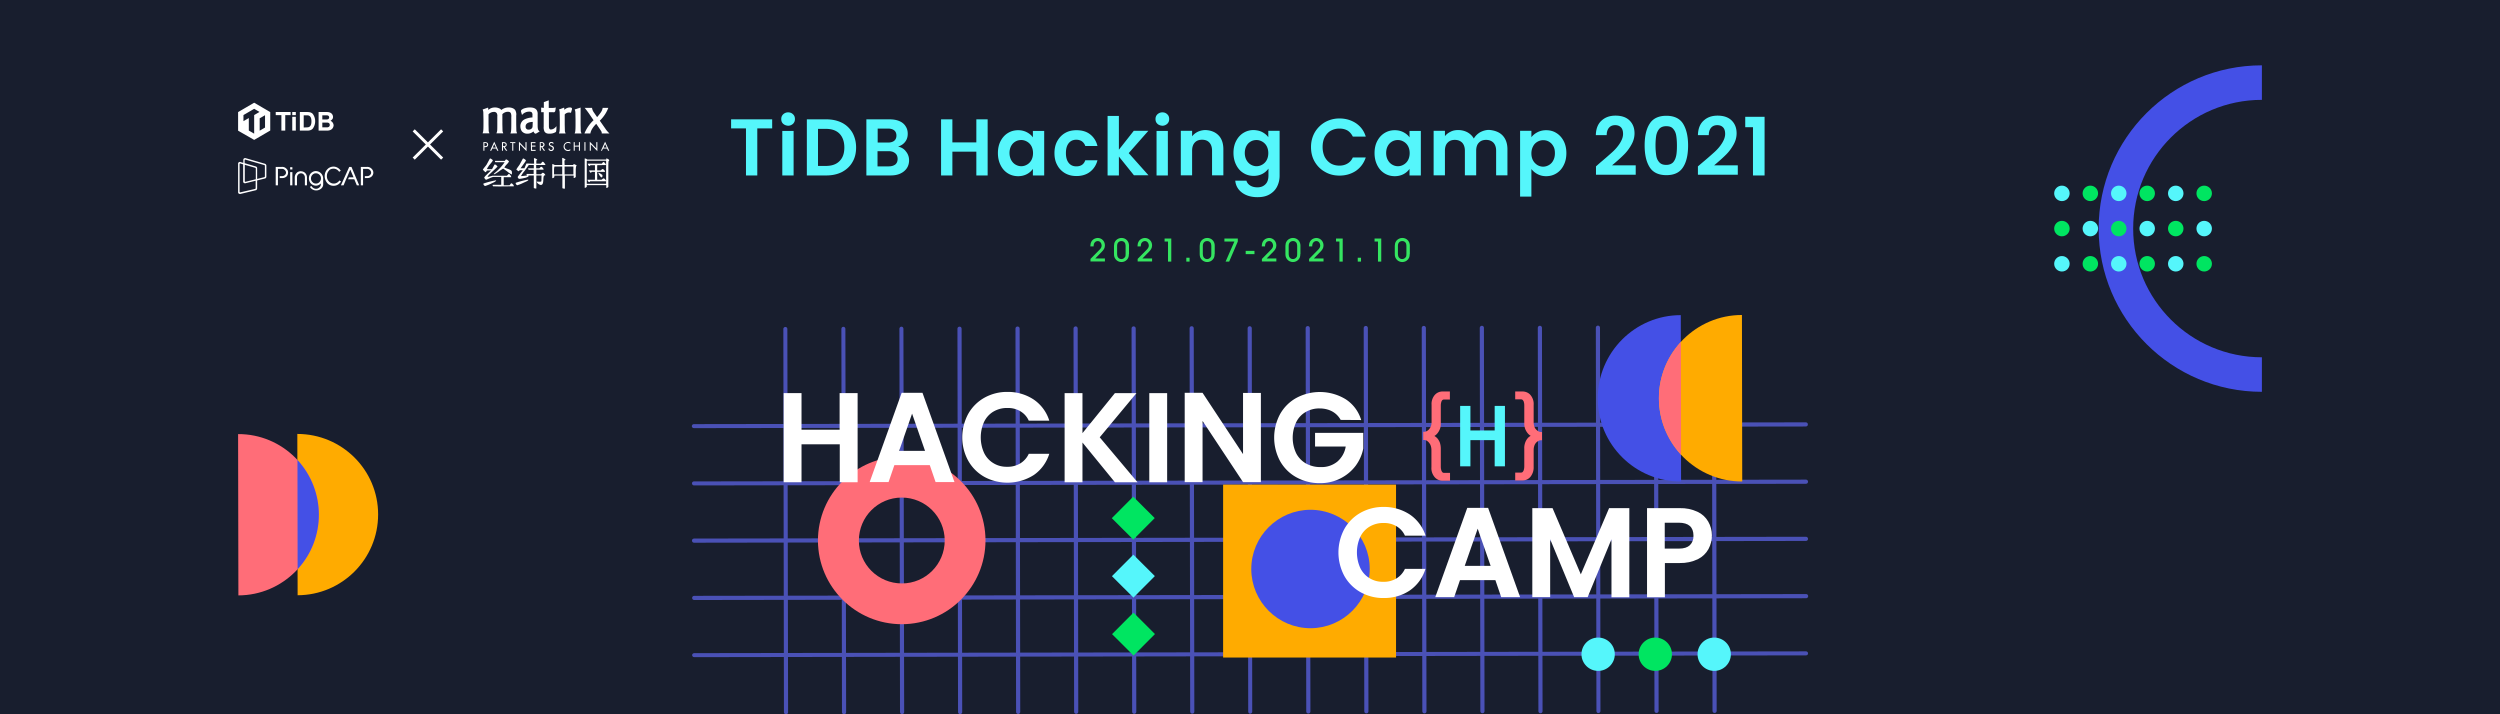 <svg xmlns="http://www.w3.org/2000/svg" xmlns:xlink="http://www.w3.org/1999/xlink" viewBox="0 0 1680 480"><style>.K{fill:#55f6fb}.L{fill:#00e561}.M{fill:#ff6d78}.N{fill:#4450e6}.O{fill:#ffab00}.P{enable-background:new}</style><g fill="#181e2f"><path d="M0 0h1680v480H0z"/><path opacity=".5" d="M0 0h1680v480H0z"/></g><path d="M254.1 345.706c0 29.9-24.2 54.2-54.1 54.3l-.2-108.4c30 0 54.3 24.2 54.3 54.1z" class="O"/><path d="M214.3 345.806c0 29.9-24.2 54.2-54.1 54.3l-.2-108.4c29.9-.1 54.2 24.1 54.3 54.1z" class="M"/><path d="M199.9 309.106l.1 73.4c19.1-20.7 19-52.7-.1-73.4z" class="N"/><g opacity=".7" fill="#6067ef"><path d="M465.099 440.21c0 .8.6 1.4 1.4 1.4l747.2-1.2c.8 0 1.4-.7 1.3-1.4 0-.7-.6-1.3-1.3-1.3l-747.2 1.2c-.7 0-1.4.6-1.4 1.3zm0-38.4c0 .8.6 1.4 1.4 1.4l747.2-1.2c.8 0 1.4-.6 1.4-1.4s-.6-1.4-1.4-1.4l-747.2 1.2c-.8 0-1.4.6-1.4 1.4zm-.1-38.5c0 .8.6 1.4 1.4 1.4l747.2-1.2c.8 0 1.4-.6 1.4-1.4s-.6-1.4-1.4-1.4l-747.2 1.2c-.8 0-1.4.6-1.4 1.4zm0-38.5c0 .8.6 1.4 1.4 1.4l747.2-1.1c.8 0 1.4-.6 1.4-1.4s-.6-1.4-1.4-1.4l-747.3 1.2c-.7 0-1.3.6-1.3 1.3zm-.1-38.4c0 .7.6 1.3 1.4 1.3l747.2-1.1c.8 0 1.4-.6 1.4-1.4s-.6-1.4-1.4-1.4l-747.2 1.2c-.8 0-1.4.6-1.4 1.4z"/><use xlink:href="#B"/><use xlink:href="#C"/><path d="M1072.402 220.21l.4 257.6c0 .8.6 1.4 1.3 1.4s1.4-.6 1.4-1.3v-.1l-.3-257.6c0-.8-.6-1.4-1.4-1.4s-1.4.6-1.4 1.4z"/><use xlink:href="#B" x="-117" y=".2"/><use xlink:href="#C" x="-117" y=".2"/><path d="M955.402 220.41l.4 257.6c0 .8.6 1.4 1.4 1.4s1.4-.6 1.4-1.4l-.4-257.6c0-.8-.6-1.4-1.3-1.4-.8-.1-1.5.5-1.5 1.4 0-.1 0-.1 0 0z"/><use xlink:href="#C" x="-195" y=".3"/><use xlink:href="#B" x="-273" y=".4"/><path d="M838.402 220.61l.4 257.6c0 .8.6 1.4 1.3 1.4s1.4-.6 1.4-1.3v-.1l-.3-257.6c0-.8-.6-1.4-1.4-1.4s-1.4.6-1.4 1.4c0-.1 0 0 0 0z"/><use xlink:href="#B" x="-351" y=".5"/><use xlink:href="#B" x="-390" y=".6"/><path d="M721.402 220.71l.4 257.6c0 .8.6 1.4 1.4 1.4s1.4-.6 1.4-1.4l-.4-257.6c0-.8-.6-1.4-1.4-1.4-.8.1-1.4.7-1.4 1.4z"/><use xlink:href="#B" x="-468" y=".7"/><path d="M643.402 220.91l.4 257.6c0 .8.6 1.4 1.4 1.4s1.4-.6 1.4-1.4l-.4-257.6c0-.8-.6-1.4-1.4-1.4s-1.4.6-1.4 1.4c0-.1 0-.1 0 0zm-39 0l.4 257.6c0 .8.6 1.4 1.4 1.4s1.4-.6 1.4-1.4l-.5-257.6c0-.8-.6-1.4-1.4-1.4-.7 0-1.3.7-1.3 1.4zm-39 .1l.4 257.6c0 .8.6 1.4 1.4 1.4s1.4-.6 1.4-1.4l-.5-257.6c0-.8-.6-1.4-1.4-1.4-.7 0-1.3.6-1.3 1.4zm-39 0l.4 257.6c0 .8.6 1.4 1.4 1.4s1.4-.6 1.4-1.4l-.5-257.6c0-.7-.6-1.3-1.3-1.3-.8 0-1.4.6-1.4 1.3z"/></g><path d="M605.855 306.867c31.1 0 56.3 25.1 56.4 56.2 0 31.1-25.1 56.3-56.2 56.4-31.1 0-56.3-25.1-56.4-56.2 0-31.1 25.2-56.3 56.2-56.4zm.1 27.5c-15.9 0-28.8 12.9-28.8 28.9 0 15.9 12.9 28.8 28.9 28.8 15.9 0 28.8-12.9 28.8-28.9-.1-16-13-28.8-28.9-28.8z" class="M"/><path d="M821.935 325.662h116.2v116.2h-116.2z" class="O"/><path d="M920.455 382.267c0 22-17.8 39.8-39.7 39.9-22 0-39.8-17.8-39.9-39.7 0-22 17.8-39.8 39.7-39.9 22 0 39.9 17.8 39.9 39.7z" class="N"/><path d="M747.125 348.206l14.404-14.446 14.446 14.404-14.404 14.446z" class="L"/><path d="M747.213 387.179l14.404-14.446 14.446 14.404-14.404 14.446z" class="K"/><path d="M747.294 426.133l14.402-14.448 14.448 14.402-14.402 14.448z" class="L"/><g fill="#fff"><path d="M576.319 264.17v59.9h-12v-25.5h-25.7v25.5h-12v-59.9h12v24.6h25.6v-24.6h12.1z"/><use xlink:href="#D"/><path d="M650.619 278.17a28.53 28.53 0 0110.9-10.9c4.7-2.6 10.1-4 15.5-3.9a31.2 31.2 0 0117.6 5.1 26.74 26.74 0 0110.5 14.2h-13.8c-1.2-2.7-3.2-4.9-5.8-6.4s-5.6-2.2-8.6-2.1c-3.3-.1-6.5.8-9.3 2.4-2.7 1.6-4.9 4-6.3 6.9-3 6.6-3 14.3 0 20.9 1.4 2.9 3.6 5.3 6.3 6.9 2.8 1.7 6 2.5 9.3 2.4 3 .1 6-.7 8.6-2.2 2.5-1.5 4.6-3.8 5.8-6.5h13.8c-1.8 5.8-5.5 10.9-10.5 14.3-10 6.3-22.7 6.8-33.1 1.2a28.53 28.53 0 01-10.9-10.9c-5.3-9.7-5.3-21.5 0-31.4zm98.6 45.9l-21.8-26.7v26.7h-12v-59.9h12v26.9l21.8-26.9h14.5l-24.7 29.7 25.4 30.2h-15.2zm35.1-59.9v59.9h-12v-59.9h12zm63 59.8h-12l-27.2-41.1v41.1h-12v-60h12l27.2 41.2v-41.1h12v59.9zm53.6-41.8c-1.3-2.4-3.3-4.4-5.7-5.7-2.6-1.4-5.5-2-8.4-2-3.3-.1-6.6.8-9.4 2.4s-5 4-6.4 6.9a24.42 24.42 0 000 20.8 16.88 16.88 0 006.6 6.9c3 1.6 6.4 2.5 9.8 2.4 4.1.2 8-1.1 11.2-3.6 3-2.6 5.1-6.2 5.7-10.2h-20.6v-9.2h32.4v10.5c-.8 4.2-2.6 8.2-5.1 11.6-2.7 3.6-6.2 6.5-10.2 8.5-4.3 2.2-9.1 3.3-13.9 3.2-5.5.1-10.9-1.3-15.7-3.9-4.6-2.5-8.4-6.3-11-10.9-5.3-9.9-5.3-21.7 0-31.6 2.6-4.6 6.4-8.4 11-10.9a33.36 33.36 0 0133.2 1c5 3.3 8.6 8.2 10.3 13.9l-13.8-.1zm2.49 73.295a28.53 28.53 0 0110.9-10.9c4.7-2.6 10.1-4 15.5-3.9 6.2-.1 12.4 1.7 17.6 5.1 5 3.4 8.7 8.4 10.6 14.2h-13.9c-1.2-2.7-3.2-4.9-5.8-6.4s-5.6-2.2-8.6-2.1c-3.3-.1-6.5.8-9.3 2.4-2.7 1.6-4.9 4-6.3 6.9-3 6.6-3 14.3 0 20.9 1.4 2.9 3.6 5.3 6.3 6.9 2.8 1.7 6 2.5 9.3 2.4 3 .1 6-.7 8.6-2.2 2.5-1.5 4.6-3.8 5.8-6.5h13.8c-1.8 6-5.5 11-10.5 14.5-5.2 3.5-11.4 5.2-17.6 5.1-5.4.1-10.8-1.3-15.5-3.9a28.53 28.53 0 01-10.9-10.9c-5.3-9.9-5.3-21.7 0-31.6z"/><use xlink:href="#D" x="380.09" y="77.295"/><path d="M1094.909 341.465v59.9h-12v-39l-16 38.9h-9.1l-16.1-38.9v38.9h-12v-59.8h13.6l19 44.5 19-44.5h13.6zm53.2 27.5c-1.6 2.9-4.1 5.3-7.1 6.8-3.8 1.8-8 2.7-12.2 2.6h-10v23h-12v-59.9h22c4.1-.1 8.1.7 11.8 2.4 3.1 1.4 5.6 3.7 7.3 6.6 3.3 5.7 3.3 12.7.2 18.5zm-12.5-2.6c1.7-1.7 2.5-4 2.4-6.4 0-5.8-3.3-8.7-9.8-8.7h-9.5v17.4h9.5c3.4 0 5.8-.8 7.4-2.3z"/></g><path d="M1073.682 267.769c0-30.9 25-56 55.8-56l.2 111.8c-30.9.1-56-24.9-56-55.8z" class="N"/><path d="M1114.782 267.669c0-30.9 25-56 55.8-56l.2 111.9c-30.9 0-55.9-25-56-55.9z" class="O"/><path d="M1129.682 305.569l-.1-75.8c-19.8 21.4-19.7 54.4.1 75.8z" class="M"/><path d="M1004.419 272.769v16.5h-16.3v-16.5h-6.9v40.6h6.9v-17.6h16.3v17.6h6.9v-40.6h-6.9z" class="K"/><path d="M964.119 265.469c-1.5 1.8-2.3 4.2-2.1 6.6v11.4c0 .9-.1 1.9-.4 2.8-.3.8-.7 1.5-1.2 2.1a5.09 5.09 0 01-1.6 1.3c-.5.3-1.1.5-1.7.5h-.7v5.5h.7c.6 0 1.2.2 1.7.5.7.5 1.2.9 1.6 1.5.5.6.9 1.3 1.1 2.1.3.9.4 1.9.4 2.8v11.4c-.2 2.4.6 4.8 2.2 6.7a7.13 7.13 0 005.3 2.4h5v-5.3h-4a1.69 1.69 0 01-1-.3c-.3-.3-.5-.6-.7-1-.2-.5-.3-1-.4-1.5-.1-.6-.1-1.2-.1-1.8v-11.6c0-1.5-.2-2.9-.7-4.3-.4-1-1-2-1.7-2.8-.6-.6-1.2-1.1-1.9-1.5a7.35 7.35 0 001.9-1.6c1.6-1.9 2.5-4.3 2.4-6.8v-11.5c0-.6 0-1.3.1-1.9.1-.5.2-1 .4-1.5.2-.4.4-.7.7-.9a1.69 1.69 0 011-.3h3.9v-5.4h-4.9c-2 0-3.9.8-5.3 2.4zm71.3 24.8c-.6 0-1.2-.2-1.7-.5-.6-.3-1.1-.8-1.6-1.3-.5-.6-.9-1.3-1.1-2.1-.3-.9-.4-1.8-.4-2.8v-11.5c.2-2.4-.6-4.8-2.2-6.7-1.3-1.5-3.3-2.3-5.3-2.3h-4.9v5.3h3.9a1.69 1.69 0 011 .3c.3.3.5.6.7.9.2.5.3 1 .4 1.5.1.6.1 1.2.1 1.9v11.5c-.1 2.5.8 4.9 2.4 6.8.6.7 1.2 1.2 1.9 1.6-.7.4-1.4.9-1.9 1.5-.7.8-1.3 1.8-1.7 2.8-.5 1.4-.8 2.8-.7 4.3v11.5c0 .6 0 1.2-.1 1.8-.1.5-.2 1.1-.4 1.5s-.4.7-.7 1a1.69 1.69 0 01-1 .3h-3.9v5.3h4.9c2 0 3.9-.8 5.3-2.4 1.5-1.9 2.3-4.2 2.2-6.7v-11.2c0-1 .1-1.9.4-2.8.2-.8.6-1.5 1.1-2.1a5.09 5.09 0 011.6-1.3c.5-.3 1.1-.5 1.8-.5h.7v-5.5l-.8-.1z" class="M"/><g class="K"><circle cx="1073.951" cy="439.645" r="11.2"/><circle cx="1151.951" cy="439.645" r="11.2"/></g><circle cx="1112.351" cy="439.645" r="11.2" class="L"/><path d="M1519.991 67.1c-47.8 0-86.5 38.7-86.5 86.5s38.7 86.5 86.5 86.5v23.2c-60.6 0-109.7-49.1-109.7-109.7s49.1-109.7 109.7-109.7v23.2z" class="N"/><g class="K"><circle cx="1462.105" cy="129.949" r="5.2"/><circle cx="1385.605" cy="129.949" r="5.2"/><circle cx="1423.805" cy="129.949" r="5.2"/></g><g class="L"><circle cx="1442.914" cy="129.949" r="5.2"/><circle cx="1481.214" cy="129.949" r="5.2"/><circle cx="1404.714" cy="129.949" r="5.2"/></g><g class="K"><circle cx="1404.714" cy="153.605" r="5.2"/><circle cx="1481.214" cy="153.605" r="5.2"/><circle cx="1442.914" cy="153.605" r="5.2"/></g><g class="L"><circle cx="1423.805" cy="153.605" r="5.2"/><circle cx="1385.605" cy="153.605" r="5.2"/><circle cx="1462.105" cy="153.605" r="5.2"/></g><g class="K"><circle cx="1462.105" cy="177.261" r="5.2"/><circle cx="1385.605" cy="177.261" r="5.2"/><circle cx="1423.805" cy="177.261" r="5.2"/></g><g class="L"><circle cx="1442.914" cy="177.261" r="5.2"/><circle cx="1481.214" cy="177.261" r="5.2"/><circle cx="1404.714" cy="177.261" r="5.2"/></g><path d="M732.8 175.8V174l6.1-6.2c.8-.8 1.4-1.7 1.4-2.8 0-1.5-1-3-2.6-3-1.8 0-2.8 1.6-2.8 3.2v.4h-2.2v-.1c0-2.3.9-4.3 3.1-5.2.6-.2 1.2-.4 1.8-.4 2.8 0 4.9 2.2 4.9 5 0 1.9-.9 3.1-2.2 4.4l-4.3 4.4h6.5v2h-9.7zm25.8-5c0 1.4-.2 2.4-1.1 3.5-1 1.2-2.4 1.8-3.9 1.8s-3-.7-3.9-1.9c-.9-1.1-1.1-2.2-1.1-3.6v-5.4c0-2.2 1-4 3.1-4.9.6-.3 1.3-.4 2-.4 2.9 0 5 2.3 5 5.1v5.8zm-2.2-5.7c0-1.8-1-3.1-2.8-3.1s-2.9 1.3-2.9 3.1v5.7c0 1.8 1 3.3 2.9 3.3.8 0 1.6-.4 2.1-1 .7-.7.7-1.3.7-2.3v-5.7zm8.1 10.7V174l6.1-6.2c.8-.8 1.4-1.7 1.4-2.8 0-1.5-1-3-2.6-3-1.8 0-2.8 1.6-2.8 3.2v.4h-2.2v-.1c0-2.3.9-4.3 3.1-5.2.6-.2 1.2-.4 1.8-.4 2.8 0 4.9 2.2 4.9 5 0 1.9-.9 3.1-2.2 4.4l-4.3 4.4h6.5v2h-9.7zm20.4 0v-13.5h-2.3v-2h4.5v15.5h-2.2zm12.3 0v-2.6h2.2v2.6h-2.2zm19-5c0 1.4-.2 2.4-1.1 3.5-1 1.2-2.4 1.8-3.9 1.8s-3-.7-3.9-1.9c-.9-1.1-1.1-2.2-1.1-3.6v-5.4c0-2.2 1-4 3.1-4.9.6-.3 1.3-.4 2-.4 2.9 0 5 2.3 5 5.1v5.8zm-2.2-5.7c0-1.8-1-3.1-2.8-3.1s-2.9 1.3-2.9 3.1v5.7c0 1.8 1 3.3 2.9 3.3.8 0 1.6-.4 2.1-1 .7-.7.7-1.3.7-2.3v-5.7zm12 10.7h-2.4l5.9-13.5h-6.7v-2h9v2l-5.8 13.5zm11.1-5v-2.2h5.9v2.2h-5.9zm10.9 5V174l6.1-6.2c.8-.8 1.4-1.7 1.4-2.8 0-1.5-1-3-2.6-3-1.8 0-2.8 1.6-2.8 3.2v.4h-2.2v-.1c0-2.3.9-4.3 3.1-5.2.6-.2 1.2-.4 1.8-.4 2.8 0 4.9 2.2 4.9 5 0 1.9-.9 3.1-2.2 4.4l-4.3 4.4h6.5v2H848zm25.8-5c0 1.4-.2 2.4-1.1 3.5-1 1.2-2.4 1.8-3.9 1.8s-3-.7-3.9-1.9c-.9-1.1-1.1-2.2-1.1-3.6v-5.4c0-2.2 1-4 3.1-4.9.6-.3 1.3-.4 2-.4 2.9 0 5 2.3 5 5.1v5.8zm-2.1-5.7c0-1.8-1-3.1-2.8-3.1s-2.9 1.3-2.9 3.1v5.7c0 1.8 1 3.3 2.9 3.3.8 0 1.6-.4 2.1-1 .7-.7.7-1.3.7-2.3v-5.7zm8 10.7V174l6.1-6.2c.8-.8 1.4-1.7 1.4-2.8 0-1.5-1-3-2.6-3-1.8 0-2.8 1.6-2.8 3.2v.4h-2.2v-.1c0-2.3.9-4.3 3.1-5.2.6-.2 1.2-.4 1.8-.4 2.8 0 4.9 2.2 4.9 5 0 1.9-.9 3.1-2.2 4.4l-4.3 4.4h6.5v2h-9.7zm20.4 0v-13.5h-2.3v-2h4.5v15.5h-2.2zm12.3 0v-2.6h2.2v2.6h-2.2zm13.6 0v-13.5h-2.3v-2h4.5v15.5H926zm21.3-5c0 1.4-.2 2.4-1.1 3.5-1 1.2-2.4 1.8-3.9 1.8s-3-.7-3.9-1.9c-.9-1.1-1.1-2.2-1.1-3.6v-5.4c0-2.2 1-4 3.1-4.9.6-.3 1.3-.4 2-.4 2.9 0 5 2.3 5 5.1v5.8zm-2.2-5.7c0-1.8-1-3.1-2.8-3.1s-2.9 1.3-2.9 3.1v5.7c0 1.8 1 3.3 2.9 3.3.8 0 1.6-.4 2.1-1 .7-.7.7-1.3.7-2.3v-5.7z" fill="#35e561" class="P"/><g fill="none" stroke="#fff" stroke-width="2"><path d="M278.013 106.6l19.1-19M278.013 87.6l19.1 19"/></g><g fill="#fff"><path d="M342.992 89.711l.1-.3c.3-.8.5-1.2.5-5.9v-4.8c.1-.9 0-1.7-.3-2.6-.3-.6-.8-1-2-1-1.4 0-2.7.6-3.7 1.6v6.8l.1 4.3c0 .5.2 1 .4 1.5l.1.3h-4.6l.1-.3c.2-.4.3-.9.4-1.4.1-.8.1-2.1.1-4.5v-5.1a3.86 3.86 0 00-.3-2.1 2.03 2.03 0 00-2-1 4.84 4.84 0 00-3.6 1.6v6.7l.1 4.3c0 .5.2 1 .4 1.5l.1.3h-4.6l.1-.3c.3-.8.5-1.2.5-5.9v-3l-.1-4.8c0-.6-.2-1.3-.4-1.9l-.1-.1 3.7-1.3.2 1.6c1.2-1.2 2.8-1.7 4.5-1.7 1.1 0 2.2.3 3.2.8.4.2.7.6 1 .9 1.4-1.1 3.1-1.7 5-1.7 1.5 0 3.7.5 4.5 2.1.5 1.1.7 2.3.5 3.4v5.8l.1 4.3c0 .5.2 1 .4 1.5l.1.3-4.5.1zm22.867-1.402c-.4-1-.6-2-.5-3.1v-9.8h-1.7v-3.1h.2l1.6.2v-3.9l3.3-1.2v5.1h2.9c.5 0 1-.1 1.5-.2l.3-.1v.3l-.3 2c-.1.4-.4.8-.7.9-.3 0-.6.1-.9 0h-2.7v9.1c0 .6 0 1.3.3 1.9.2.4.7.7 1.2.6 1.3-.1 2.4-.8 3.2-1.8l.4-.4v.5c0 .9-.1 1.9-.2 2.8-.1.4-.3.7-.6.8-1.1.6-2.3.9-3.5.9-2.2.2-3.3-.6-3.8-1.5zm9.733 1.402l.1-.3c.3-.8.5-1.2.5-5.9v-3l-.1-4.9c0-.6-.1-1.3-.4-1.9l-.1-.1 3.5-1.3.2 1.5c1-1 2.3-1.6 3.7-1.6.2 0 .5 0 .7.1.4.1.7.4.7.8 0 .3-.1.6-.2.9l-.5 1.8h-.2c-.3-.2-.7-.2-1.1-.2-1.1 0-2.2.5-2.9 1.3v6.7l.1 4.3c0 .5.2 1 .4 1.5l.1.3h-4.5zm10.571-.033l.1-.3c.3-.7.5-1.2.5-5.9v-3.1l-.1-4.8c0-.6-.2-1.3-.4-1.9l-.1-.1 4-1.3v11.3l.1 4.3c0 .5.2 1 .4 1.5l.1.3h-4.6zM397.66 72.499h.2v.2a7.27 7.27 0 001.4 3.1l2 2.9c3.1-3.6 3.4-4.6 3.7-6v-.2h3.8l-.1.3c-1.2 3.1-3.2 6-5.6 8.3l3.7 5.3c.7 1.1 1.6 2.1 2.5 3l.3.3h-5.2v-.2c0-.8 0-.9-1.3-2.8l-2.4-3.5c-1.1 1.1-3.4 3.6-3.9 6.3v.2h-4l.1-.3c1.4-3.3 3.4-6.2 6-8.6l-3.2-4.7c-.8-1.1-1.6-2.2-2.5-3.3l-.3-.3h4.8m-35.068 15.81c-.9-.8-1.2-1.2-1.3-3.4v-8c.1-1-.1-2.1-.7-3-.7-1-2-1.7-4.6-1.7-1.4 0-2.7.3-4 .7-1.1.5-1.9 1-1.9 1.7 0 .3.1.5.1.6l.6 2.1.2-.3c1.2-1.3 2.9-2 4.6-2 1.1 0 1.6.3 1.9.7.3.6.4 1.2.3 1.8v1.4c-1.8.1-3.6.5-5.3 1.3-1.8.9-2.9 2.8-2.8 4.7 0 1.1.3 2.2.9 3.2.9 1.1 2.3 1.8 3.7 1.7 1.5.1 3-.5 4.2-1.5.4 1.1 1 1.5 1.3 1.5.2 0 .5-.1.7-.2l2.2-1.3h-.1zm-4.7-3.5c0 .8-.4 1.5-1.1 1.9-.5.3-1 .4-1.6.4-1 .1-1.9-.7-2-1.7v-.4c0-2.4 2.5-3 4.8-3.1l-.1 2.9zM325.53 101.3h-.7v-5.8h.8c1.8 0 2.4.6 2.4 1.7 0 1.2-.9 1.7-2 1.7h-.5v2.4zm0-3.1h.3c.7 0 1.5-.1 1.5-1.1 0-.9-.9-1-1.6-1h-.2v2.1zm5.3 1.6l-.7 1.5h-.8l2.8-6.1 2.8 6.1h-.8l-.7-1.5h-2.6zm1.3-3l-1 2.4h2.1l-1.1-2.4zm8.8 4.5h-.9l-1.7-2.5h-.3v2.5h-.7v-5.8h.9c.5 0 1.1 0 1.5.3.5.3.8.8.8 1.4 0 .8-.6 1.5-1.4 1.6l1.8 2.5zm-2.9-3.1h.2c.8 0 1.6-.1 1.6-1s-.9-1-1.6-1h-.2v2zm6.9 3.1h-.7v-5.2h-1.4v-.6h3.5v.7h-1.4v5.1zm3.8-6.1l4.4 4.6v-4.3h.7v6.1l-4.4-4.6v4.3h-.7v-6.1zm8 .3h3.1v.7h-2.4v1.6h2.4v.7h-2.3v2.2h2.4v.7h-3.1l-.1-5.9zm9.6 5.8h-.9l-1.7-2.5h-.3v2.5h-.7v-5.8h.9c.5 0 1.1 0 1.5.3.5.3.8.8.8 1.4 0 .8-.6 1.5-1.4 1.6l1.8 2.5zm-2.9-3.1h.2c.7 0 1.5-.1 1.5-1.1 0-.9-.9-1-1.6-1h-.2l.1 2.1zm8-1.6c-.2-.4-.5-.6-.9-.5-.5 0-.9.3-1 .8 0 .5.4.7.8.8l.5.2c.8.3 1.4.8 1.4 1.8a1.79 1.79 0 01-1.8 1.8h-.1c-.9 0-1.7-.7-1.8-1.6l.7-.2a1.11 1.11 0 001.1 1.1 1.11 1.11 0 001.1-1.1c0-.6-.5-.9-1-1.1l-.4-.2c-.6-.3-1.2-.7-1.2-1.5 0-.9.8-1.6 1.7-1.5h.1c.6 0 1.2.3 1.5.9l-.7.3zm11.9 0c-1-.8-2.4-.7-3.3.2-.4.4-.6 1-.6 1.6a2.4 2.4 0 002.2 2.4c.6 0 1.2-.2 1.6-.6v.9c-.5.3-1 .4-1.5.4-1.7 0-3-1.3-3-3a3.12 3.12 0 013.1-3.1c.5 0 1 .1 1.5.4v.8zm5.7 1.2v-2.3h.7v5.8h-.7v-2.8h-2.8v2.8h-.7v-5.8h.7v2.4l2.8-.1zm4.4 3.5h-.7v-5.8h.7v5.8zm2.9-6.1l4.4 4.6v-4.3h.7v6.1l-4.4-4.6v4.3h-.7v-6.1zm8.9 4.6l-.7 1.5h-.7l2.8-6.1 2.8 6.1h-.8l-.7-1.5h-2.7zm1.4-3l-1 2.4h2.1l-1.1-2.4zm-62.917 26.4c-.4 0-.6.4-.8.7s-.5.6-.5.6h-3.9v-5.4h5V118.8c-.1-.4-.3-.8-.6-1.1-.3-.4-.6-.8-.9-.8s-.6.4-.9.7c-.1.2-.3.3-.4.4s-.1.1-.2.1h-9.6c-.6.1-2.4.8-3.1.7h-.2a7.35 7.35 0 011.6-1.9l2-1.9 1.7-1.6.9-.9.4-.4h.1v-.2a4.28 4.28 0 00-1.6-1.4h-.1c-.3 0-.4.3-.6.6-.3.5-.6 1.2-.9 1.7-.1.3-.3.5-.4.7-.1.1-.1.2-.1.2h-1.6c-.6 0-1.2 0-1.8-.1.2-.4.4-.9.7-1.3l.7-1.1c.3-.3.9-1.1 1.5-1.8.4-.5.8-1 1.1-1.6-.1-.3-.4-.5-.8-.8-.3-.2-.6-.4-1-.5h-.1l-.2.2-2.1 3.9c-.2.3-.8 1.1-1.4 1.8-.4.5-.8 1-1.1 1.6v.1l.8.8c.4.4.8.8 1 .8.3-.1.4-.3.6-.6.1-.2.2-.4.3-.5l2.7-.1h.1l-2.2 2.1-1.6 1.6-.8 1c.1.4.2.7.5 1s.5.6.8.6c.4-.1 3.7-1.8 4.8-1.9h5.3v5.3h-5.7l-.1.1v.1a1.08 1.08 0 00.3.7l.1.1h.1l3.9.1 9.7-.1h.1s.1-.1.1-.2c-.1-.4-.3-.8-.6-1.1-.4-.3-.6-.7-1-.7zm-9.4-11.3zm-.9 9.6v-.1c-.1-.2-.2-.2-.3-.2-2.7.5-5.4 1.2-8.1 2.1-.1.1-.2.2-.2.3.1.6.5 1.1 1.1 1.4h.1c1.3-.4 2.6-.9 3.8-1.5l2.4-1.1c.5-.3.9-.6 1.2-.9zm21.4-.8c-2.7.5-5.4 1.2-8.1 2.1-.1.1-.2.2-.2.3.1.6.5 1.1 1 1.4h.1c1.3-.4 2.6-.9 3.8-1.5l2.4-1.1c.5-.2.9-.5 1.2-.8v-.1c.1-.3 0-.2-.2-.3zm52.3-9.8c.1-.1.1-.1.1-.2-.1-.4-.3-.7-.6-1-.3-.4-.6-.7-1-.8-.3 0-.6.3-.8.6s-.5.5-.5.5h-9.3v.2c.1.3.2.6.4.8.2.3.4.5.7.6.3-.1.6-.5.7-.6h3v3.5h-4l.1.2c.1.3.2.5.4.8s.4.5.7.6c.3-.1.6-.5.7-.6h2.1v5.3h-5.1l.1.2c.1.3.2.5.4.8s.4.5.7.6c.3-.1.6-.5.7-.6h10.6s.1-.1.1-.2c-.1-.4-.3-.7-.6-1s-.6-.7-1-.7c-.6 0-1.3.9-1.6.9h-2.8v-5.3h5.2s.1-.1.1-.2c-.1-.4-.3-.7-.6-1s-.6-.7-1-.7c-.6 0-1.1 1-1.3.9h-2.4V111l5.8-.1zm1.5-4c-.3-.2-.6-.3-1-.4-.1 0-.2 0-.2.1v.6h-12.8c-.4-.4-.9-.6-1.5-.7-.1 0-.1 0-.2.1v19.6h.2c.5 0 .9-.3 1.2-.7v-1.1h13.1v1.9h.2c.5 0 .9-.3 1.2-.7v-14.8l.1-2.3c.1-.2.3-.3.4-.5.1 0 .1-.1.1-.2-.1-.5-.4-.7-.8-.9zm-14.3 16.6v-15.3c.1-.1.1-.2.2-.2h12.8v15.5h-13zm10.2-6.1a7.68 7.68 0 00-2.5-1.4c.2.7.5 1.3.9 1.9.5.7 1 1.3 1.3 1.3.6 0 .7-.8.6-1.4.1-.2 0-.3-.3-.4zm-71.1-8.4h5.7c-1.3 2-2.8 3.7-4.5 5.3a23.78 23.78 0 01-1.9 1.7c-.2.2-.4.4-.6.5-.1.2-.2.2-.3.4 0 .1 0 .1.1.2h.1c.6 0 1.9-1 3.3-1.9.9-.7 1.8-1.3 2.8-1.9l2.7 1.9c.9.8 1.9 1.4 2.9 2h.1c.2-.1.2-.2.2-.4v-.5c0-.5 0-.9-.2-1.4l-.1.1.1-.1c-.4-.6-1.6-1.1-2.8-1.5a11.64 11.64 0 01-1.5-.6c-.2-.1-.3-.1-.5-.2 0 0-.1 0-.1-.1.5-.7 1-1.4 1.6-2s1.1-1.2 1.5-1.9c0-.3-.4-.6-.8-.9-.3-.3-.7-.5-1.1-.6h-.1c-.2.2-.3.4-.5.6-.1.2-.2.4-.3.4h-6.5l-.1.1v.1a1.08 1.08 0 00.3.7h.5zm31.3-.3c-.4 0-.6.4-.8.7s-.5.6-.5.6h-3v-1.8s0-.6.5-.6h.1v-.2c-.1-.3-.4-.4-.8-.7-.4-.2-.8-.4-1.2-.4-.1 0-.2 0-.2.1v.1l.1 2.6v.9h-.7c-1.1 0-2.9-.1-3.9-.1h-.5s-.1 0-.1.1l-1.3 3.1h-2.6l1.9-2.6 1.2-1.7c.2-.3.4-.6.5-.9v-.1c-.1-.3-.4-.5-.8-.8-.3-.2-.6-.4-1-.5h-.1l-.2.2-2.1 3.9-1.2 1.7c-.4.5-.7 1-1 1.6v.1s.3.3.6.5l.9.6c.3-.1.6-.5.7-.7h2.1l-1.6 2c-.4.6-.9 1.1-1.2 1.6-.3.3-.5.6-.6 1 .1.6.5 1.1 1.1 1.2a20.21 20.21 0 003.4-.6c.7-.1 1.3-.3 1.9-.6.5-.2.9-.4.9-.8 0-.1 0-.1-.1-.2-.1-.2-.3-.1-.5-.1-.8 0-3 .4-4 .4h-.5c.7-1.2 1.4-2.3 2.3-3.3l2.9-4.1h3.4v2.2h-3.6s-.1 0-.2.1v.1a1.08 1.08 0 00.3.7c.1.1.1.1.2.1h3.2v2.8H353.913l-.1.1v.1a1.08 1.08 0 00.3.7c.1.1.1.1.2.1h4.4v8.4l.1.1a3.08 3.08 0 001.3.3h.2l.1-.1v-8.7h3.5l-.1 3.9c-.4.3-.9.4-1.4.3-.5 0-1 0-1.5-.1h-.2v.2c.1.8 1.7 2 2.7 2.1 1.5 0 1.6-1.8 1.7-3.4.1-1.7.1-3.1 1.1-3.1h.1c.1 0 .1-.1.1-.2-.1-.3-.3-.7-.6-.9-.2-.3-.6-.5-1-.6-.6 0-1.1 1-1.3 1h-3.1V114h4.8s.1-.1.1-.2c-.1-.4-.3-.7-.6-1-.3-.4-.6-.7-1-.7-.6.1-1.1 1-1.3 1h-2.1v-2.2h6.1v-.1l.1-.1c-.1-.4-.4-.8-.7-1.1-.3-.5-.7-.9-1.1-.9zm21.8 1.9a1.69 1.69 0 00-1-.3c-.1 0-.2 0-.2.1v.5h-5.9v-.3l-.1-2.4c0-.1 0-.2.1-.3.1-.2.2-.3.4-.3 0 0 .2 0 .2-.2s-.1-.2-.3-.4c-.5-.4-1.1-.7-1.7-.9-.1 0-.2 0-.2.1v4.7h-5c-.5-.3-1-.6-1.5-.6-.1 0-.2 0-.2.1v9.3h.2c.5 0 .9-.3 1.2-.7v-1h5.4v8.4l.1.1a3.08 3.08 0 001.3.3h.2l.1-.1V118h5.9v1.6h.2c.5 0 .9-.3 1.2-.7v-4.8s0-.6.1-1.3c0-.5.1-1 .4-1.5.1 0 .1-.1.1-.2-.3-.2-.6-.3-1-.5zm-14.2 6.6v-3c0-.8.1-1.6.3-2.3h5.2v5.3h-5.5zm7.1 0v-5.3h5.9v5.3h-5.9zM194.983 112.36h1.5v1.5h-1.5zm0 3.3h1.5v8.9h-1.5zm17.2-.7c-1.2 0-2.4.6-3.3 1.5s-1.3 2.1-1.3 3.4.5 2.6 1.4 3.5a4.76 4.76 0 003.4 1.4c1.2 0 2.4-.6 3.2-1.5v.6c0 .8-.3 1.6-1 2.1-.6.6-1.4.9-2.2.9-.7 0-1.4-.2-2-.7-.5-.3-.8-.7-1.1-1.2l-1 .6c.3.6.7 1 1.2 1.4.8.6 1.8 1 2.9 1h.2c1.1 0 2.2-.4 3.1-1.1s1.5-1.8 1.5-2.9v-4.1c-.1-2.7-2.3-4.9-5-4.9zm3.5 5c0 .9-.4 1.7-1 2.4-.6.6-1.4 1-2.3 1s-1.8-.3-2.4-1c-.7-.6-1-1.5-1-2.4s.3-1.8.9-2.4c.6-.7 1.4-1.1 2.3-1.1h.2c.9 0 1.7.4 2.3 1 .7.6 1 1.5 1 2.5zm8.3-6.6c1.6-.1 3.1.8 3.9 2.1l1.1-.7c-.4-.7-1-1.3-1.7-1.8-.9-.6-2-1-3.1-1-1.6 0-3.1.6-4.2 1.8-1.2 1.2-1.8 2.9-1.8 4.6s.6 3.3 1.7 4.6c1 1.2 2.6 1.9 4.2 1.9h.1c2.1 0 3.9-1.1 5-2.9l-1.1-.7c-.4.6-1 1.2-1.6 1.5-.7.4-1.4.6-2.2.6a4.46 4.46 0 01-3.3-1.5c-.9-1-1.4-2.3-1.3-3.7 0-1.3.5-2.5 1.4-3.5.5-.8 1.7-1.3 2.9-1.3zm10.7-1.2l-5.6 12.4h1.8l1.7-4.1.6-1.3 2.2-5.2 2.2 5.2h-3.1l-.6 1.3h4.2l1.7 4.1h1.6l-5.2-12.4h-1.5zm14.9 1.1c-.8-.8-2-1.2-3.1-1.1h-4v12.4h1.5v-11.1h2.6c.7 0 1.4.2 1.9.7.5.4.8 1 .9 1.6.1.7-.2 1.4-.8 1.9-.5.5-1.2.7-1.9.7h-1.5v1.3h1.8a4.27 4.27 0 002.7-1c.7-.6 1.2-1.6 1.2-2.6 0-1.1-.5-2.1-1.3-2.8zm-57.2 0c-.8-.8-1.9-1.2-3.1-1.1h-4v12.4h1.5v-11.1h2.6c.7 0 1.4.2 1.9.7.5.4.8 1 .9 1.6.1.7-.2 1.4-.8 1.9-.5.5-1.2.7-1.9.7h-1.5v1.3h1.8a4.27 4.27 0 002.7-1c.7-.7 1.1-1.6 1.1-2.6.1-1.1-.4-2.1-1.2-2.8zm10.5 1.9c-.2 0-.5-.1-.7-.1-1.1 0-2.2.4-2.9 1.2-.8.8-1.2 1.9-1.2 3v5.3h1.5v-5.4a2.73 2.73 0 012.7-2.7h.2c.6.1 1.2.3 1.6.8.5.5.8 1.2.8 1.9v5.4h1.4v-5.3c0-1.1-.4-2.2-1.2-3-.6-.6-1.4-1-2.2-1.1zM179 111.252c0-.5-.4-1-.9-1.2l-13.1-3.8c-.7-.1-1.3.2-1.5.9v2.3l-2-.6c-.6-.2-1.3.2-1.5.9v19.4c0 .7.5 1.2 1.2 1.2h.3l10.4-2.5c.5-.1.9-.6.9-1.2v-5.4l5.3-1.3c.5-.1.9-.6.9-1.2v-7.5zm-18-1c0-.2.2-.4.4-.4h.1l1.9.6v11.5c0 .7.5 1.2 1.2 1.2h.3l6.9-1.7v5c0 .2-.2.4-.4.5l-9.9 2.3a.55.55 0 01-.5-.3v-18.7zm3.6 11.8c-.1-.1-.1-.2-.1-.3v-11l7 2c.2.1.4.3.4.5v7.2l-6.9 1.7c-.2 0-.3 0-.4-.1zm7.3-10.2l-7.5-2.2v-2c0-.2.2-.4.4-.4h.1l12.8 3.7a.55.55 0 01.3.5v7.1c0 .2-.2.4-.4.5l-4.8 1.2v-7.3c0-.5-.4-1-.9-1.1zm19.793-24.068h-2.6v-10.4h-3.8v-2.1h10v2.1h-3.6v10.4zm7.1-10.4h-2.4v-2.1h2.4v2.1zm0 10.4h-2.4v-9.3h2.4v9.3zm2.7-12.5h4.9c1.9 0 3.1.4 3.9 1.4a8.43 8.43 0 010 9.6c-.8 1-2 1.5-3.9 1.5h-4.9v-12.5zm4.9 10.3c1.9 0 2.9-1.3 2.9-4 0-2.8-1-4.1-2.9-4.1h-2.3v8.2l2.3-.1zm13.3 2.2h-5.6v-12.5h5.6c3.3 0 4.1 2.1 4.1 3.3 0 1.1-.5 1.8-1.7 2.6 1.2.5 2 1.7 2.1 3-.1 1.5-1 3.6-4.5 3.6zm-3.1-7.5h2.8c1.2 0 1.8-.5 1.8-1.4s-.6-1.4-1.8-1.4h-2.8v2.8zm0 5.3h3.1c1.2 0 1.9-.6 1.9-1.6 0-1.1-.7-1.6-1.9-1.6h-3.1v3.2zM170.8 69.018l-10.8 6.3v12.5l10.8 6.2 10.8-6.3v-12.4l-10.8-6.3zm0 8.3v12.5l-3.6-2.1v-8.4l-3.6 2.1v-4.1l7.2-4.2 3.6 2.1-3.6 2.1zm7.3 8.4l-3.6 2.1v-8.3l3.6-2.1v8.3z"/></g><path d="M518.9 80.2v6.1h-10v31.6h-7.6V86.3h-10v-6.1h27.6zm7.4 3c-.9-.8-1.3-1.9-1.3-3.2s.4-2.3 1.3-3.2c.9-.8 2-1.3 3.3-1.3s2.4.4 3.3 1.3c.9.8 1.3 1.9 1.3 3.2s-.4 2.3-1.3 3.2c-.9.8-2 1.3-3.3 1.3-1.3-.1-2.4-.5-3.3-1.3zm7 4.8v29.9h-7.6V88h7.6zm32.5-5.5c3 1.5 5.3 3.8 7 6.6 1.6 2.9 2.5 6.2 2.5 10s-.8 7.1-2.5 9.9c-1.6 2.8-4 5-7 6.6-3 1.5-6.5 2.3-10.4 2.3h-13.2V80.2h13.2c3.9 0 7.4.8 10.4 2.3zm-1.6 25.7c2.2-2.2 3.2-5.2 3.2-9.1s-1.1-7-3.2-9.2-5.2-3.3-9.2-3.3h-5.3v24.9h5.3c4 0 7.1-1.1 9.2-3.3zm44.6-6.4a9.07 9.07 0 012.1 5.9c0 2-.5 3.8-1.5 5.3s-2.4 2.7-4.3 3.6-4.1 1.3-6.6 1.3h-16.3V80.2h15.6c2.6 0 4.8.4 6.6 1.2 1.9.8 3.3 2 4.2 3.5 1 1.5 1.4 3.2 1.4 5 0 2.2-.6 4-1.8 5.5s-2.7 2.5-4.7 3.1c2.2.5 4 1.5 5.3 3.3zm-19-6h6.9c1.8 0 3.2-.4 4.2-1.2s1.5-2 1.5-3.5-.5-2.7-1.5-3.5-2.4-1.2-4.2-1.2h-6.9v9.4zm11.9 14.7c1-.9 1.5-2.1 1.5-3.7s-.5-2.9-1.6-3.8-2.5-1.4-4.4-1.4h-7.5v10.2h7.6c1.9 0 3.3-.5 4.4-1.3zm62-30.3v37.7h-7.6v-16H640v16h-7.6V80.2h7.6v15.5h16.1V80.2h7.6zm8.7 14.6c1.2-2.3 2.8-4.1 4.9-5.4s4.4-1.9 6.9-1.9c2.2 0 4.2.5 5.9 1.4s3 2 4 3.4V88h7.6v29.9h-7.6v-4.4c-1 1.4-2.3 2.6-4 3.5s-3.7 1.4-5.9 1.4c-2.5 0-4.8-.6-6.9-1.9s-3.7-3.1-4.9-5.5-1.8-5.1-1.8-8.1c0-3.1.6-5.8 1.8-8.1zm20.7 3.4c-.7-1.3-1.7-2.3-2.9-3s-2.5-1.1-3.9-1.1-2.7.3-3.9 1-2.2 1.7-2.9 3-1.1 2.9-1.1 4.7.4 3.4 1.1 4.7 1.7 2.4 2.9 3.1 2.5 1.1 3.9 1.1 2.7-.4 3.9-1.1 2.2-1.7 2.9-3 1.1-2.9 1.1-4.7-.4-3.4-1.1-4.7zm17.4-3.4c1.3-2.3 3-4.1 5.2-5.4s4.8-1.9 7.7-1.9c3.7 0 6.8.9 9.2 2.8s4.1 4.5 4.9 7.8h-8.2c-.4-1.3-1.2-2.3-2.2-3.1-1-.7-2.3-1.1-3.8-1.1-2.2 0-3.9.8-5.1 2.3-1.3 1.6-1.9 3.8-1.9 6.7 0 2.8.6 5 1.9 6.6s3 2.3 5.1 2.3c3.1 0 5.1-1.4 6-4.1h8.2c-.8 3.2-2.5 5.8-4.9 7.7s-5.5 2.9-9.2 2.9c-2.9 0-5.4-.6-7.7-1.9-2.2-1.3-4-3.1-5.2-5.4-1.3-2.3-1.9-5-1.9-8.1 0-3 .6-5.8 1.9-8.1zm51.6 23.1l-10.2-12.7v12.7h-7.6v-40h7.6v22.7l10-12.7h9.8l-13.2 15 13.3 14.9h-9.7zm15.7-34.7c-.9-.8-1.3-1.9-1.3-3.2s.4-2.3 1.3-3.2c.9-.8 2-1.3 3.3-1.3s2.4.4 3.3 1.3c.9.8 1.3 1.9 1.3 3.2s-.4 2.3-1.3 3.2c-.9.8-2 1.3-3.3 1.3-1.3-.1-2.5-.5-3.3-1.3zm7 4.8v29.9h-7.6V88h7.6zm34 2.9c2.2 2.2 3.3 5.4 3.3 9.4v17.5h-7.6v-16.5c0-2.4-.6-4.2-1.8-5.5s-2.8-1.9-4.9-1.9-3.7.6-4.9 1.9-1.8 3.1-1.8 5.5v16.5h-7.6V87.9h7.6v3.7c1-1.3 2.3-2.3 3.9-3.1a12.74 12.74 0 015.2-1.1c3.6.2 6.4 1.3 8.6 3.5zm29.5-2.1c1.7.9 3 2 4 3.4v-4.3h7.6V118c0 2.8-.6 5.2-1.7 7.4s-2.8 3.9-5 5.2-4.9 1.9-8.1 1.9c-4.2 0-7.7-1-10.4-3s-4.3-4.7-4.6-8.1h7.5c.4 1.4 1.3 2.5 2.6 3.3s2.9 1.2 4.8 1.2c2.2 0 4-.7 5.3-2 1.4-1.3 2.1-3.3 2.1-6v-4.6c-1 1.4-2.3 2.6-4 3.5s-3.7 1.4-5.9 1.4c-2.5 0-4.8-.6-6.9-1.9s-3.7-3.1-4.9-5.5-1.8-5.1-1.8-8.1.6-5.7 1.8-8 2.8-4.1 4.9-5.4 4.4-1.9 6.9-1.9c2.1.1 4.1.5 5.8 1.4zm2.9 9.4c-.7-1.3-1.7-2.3-2.9-3s-2.5-1.1-3.9-1.1-2.7.3-3.9 1-2.2 1.7-2.9 3-1.1 2.9-1.1 4.7.4 3.4 1.1 4.7 1.7 2.4 2.9 3.1 2.5 1.1 3.9 1.1 2.7-.4 3.9-1.1 2.2-1.7 2.9-3 1.1-2.9 1.1-4.7-.4-3.4-1.1-4.7zm32.3-9.2a19.02 19.02 0 016.9-6.9c2.9-1.6 6.1-2.5 9.7-2.5 4.2 0 7.9 1.1 11.1 3.2 3.2 2.2 5.4 5.1 6.6 9h-8.7c-.9-1.8-2.1-3.2-3.6-4.1-1.6-.9-3.4-1.3-5.4-1.3-2.2 0-4.1.5-5.9 1.5s-3 2.5-4 4.3c-1 1.9-1.4 4.1-1.4 6.6s.5 4.7 1.4 6.6c1 1.9 2.3 3.3 4 4.4 1.7 1 3.7 1.5 5.9 1.5 2.1 0 3.9-.5 5.4-1.4 1.6-.9 2.8-2.3 3.6-4.1h8.7c-1.3 3.9-3.5 6.8-6.6 9-3.2 2.1-6.8 3.2-11.1 3.2-3.6 0-6.8-.8-9.7-2.5-2.9-1.6-5.2-3.9-6.9-6.8s-2.5-6.2-2.5-9.9c0-3.5.8-6.8 2.5-9.8zm42 5.8c1.2-2.3 2.8-4.1 4.9-5.4s4.4-1.9 6.9-1.9c2.2 0 4.2.5 5.9 1.4s3 2 4 3.4V88h7.6v29.9h-7.6v-4.4c-1 1.4-2.3 2.6-4 3.5s-3.7 1.4-5.9 1.4c-2.5 0-4.8-.6-6.9-1.9s-3.7-3.1-4.9-5.5-1.8-5.1-1.8-8.1c0-3.1.6-5.8 1.8-8.1zm20.7 3.4c-.7-1.3-1.7-2.3-2.9-3s-2.5-1.1-3.9-1.1-2.7.3-3.9 1-2.2 1.7-2.9 3-1.1 2.9-1.1 4.7.4 3.4 1.1 4.7 1.7 2.4 2.9 3.1 2.5 1.1 3.9 1.1 2.7-.4 3.9-1.1 2.2-1.7 2.9-3 1.1-2.9 1.1-4.7-.4-3.4-1.1-4.7zm63.4-7.3c2.2 2.2 3.4 5.4 3.4 9.4v17.5h-7.6v-16.5c0-2.3-.6-4.1-1.8-5.4-1.2-1.2-2.8-1.9-4.9-1.9s-3.7.6-4.9 1.9c-1.2 1.2-1.8 3-1.8 5.4v16.5h-7.6v-16.5c0-2.3-.6-4.1-1.8-5.4-1.2-1.2-2.8-1.9-4.9-1.9s-3.7.6-4.9 1.9c-1.2 1.2-1.8 3-1.8 5.4v16.5h-7.6V87.9h7.6v3.6c1-1.3 2.2-2.2 3.8-3s3.2-1.1 5-1.1c2.3 0 4.4.5 6.3 1.5 1.8 1 3.3 2.4 4.3 4.2 1-1.7 2.4-3.1 4.2-4.2 1.9-1 3.9-1.6 6-1.6 3.8.3 6.8 1.4 9 3.6zm23.5-2c1.7-.9 3.7-1.4 5.9-1.4 2.6 0 4.9.6 6.9 1.9 2.1 1.3 3.7 3.1 4.9 5.4s1.8 5 1.8 8.1-.6 5.8-1.8 8.1c-1.2 2.4-2.8 4.2-4.9 5.5s-4.4 1.9-6.9 1.9c-2.2 0-4.1-.5-5.8-1.4s-3-2-4.1-3.4v18.5h-7.6V87.9h7.6v4.3c1-1.3 2.3-2.4 4-3.3zm10.7 9.3c-.7-1.3-1.7-2.3-2.9-3s-2.5-1-3.9-1-2.7.4-3.9 1.1-2.2 1.7-2.9 3.1c-.7 1.3-1.1 2.9-1.1 4.7s.4 3.4 1.1 4.7 1.7 2.3 2.9 3.1c1.2.7 2.5 1.1 3.9 1.1s2.7-.4 3.9-1.1 2.2-1.7 2.9-3.1c.7-1.3 1.1-2.9 1.1-4.8 0-2-.3-3.5-1.1-4.8zm31.4 11.2c3.5-2.9 6.2-5.3 8.3-7.2s3.8-3.9 5.1-6 2.1-4.1 2.1-6.2c0-1.8-.4-3.3-1.3-4.3s-2.2-1.6-4-1.6-3.2.6-4.2 1.8-1.5 2.9-1.5 4.9h-7.3c.1-4.3 1.4-7.6 3.9-9.8 2.4-2.2 5.5-3.3 9.3-3.3 4.1 0 7.3 1.1 9.5 3.3s3.3 5 3.3 8.6c0 2.8-.8 5.5-2.3 8-1.5 2.6-3.2 4.8-5.2 6.7-1.9 1.9-4.5 4.2-7.6 6.8h15.9v6.3h-26.7v-5.6l2.7-2.4zm33.4-26.3c2.2-3.5 6-5.3 11.2-5.3s9 1.8 11.2 5.3 3.4 8.4 3.4 14.6c0 6.3-1.1 11.2-3.4 14.7-2.3 3.6-6 5.3-11.2 5.3s-9-1.8-11.2-5.3c-2.3-3.6-3.4-8.5-3.4-14.7s1.1-11.1 3.4-14.6zm17.8 7.9c-.3-1.8-1-3.3-2.1-4.5-1-1.2-2.5-1.7-4.6-1.7-2 0-3.5.6-4.6 1.7-1 1.2-1.7 2.6-2.1 4.5-.3 1.8-.5 4.1-.5 6.7 0 2.7.2 5 .5 6.9s1 3.3 2.1 4.5 2.6 1.7 4.6 1.7 3.5-.6 4.6-1.7c1-1.1 1.7-2.6 2.1-4.5s.5-4.1.5-6.9c0-2.7-.2-4.9-.5-6.7zm17.4 18.4c3.5-2.9 6.2-5.3 8.3-7.2s3.8-3.9 5.1-6 2.1-4.1 2.1-6.2c0-1.8-.4-3.3-1.3-4.3s-2.2-1.6-4-1.6-3.2.6-4.2 1.8-1.5 2.9-1.5 4.9h-7.3c.1-4.3 1.4-7.6 3.9-9.8 2.4-2.2 5.5-3.3 9.3-3.3 4.1 0 7.3 1.1 9.5 3.3s3.3 5 3.3 8.6c0 2.8-.8 5.5-2.3 8-1.5 2.6-3.2 4.8-5.2 6.7-1.9 1.9-4.5 4.2-7.6 6.8h15.9v6.3H1141v-5.6l2.8-2.4zm29-23.9v-7h13v39.4h-7.8V85.5h-5.2z" class="K P"/><defs><path id="B" d="M1150.402 220.11l.4 257.6c0 .8.6 1.4 1.4 1.4s1.4-.6 1.4-1.4l-.4-257.6c0-.8-.6-1.4-1.4-1.4s-1.4.6-1.4 1.4z"/><path id="C" d="M1111.402 220.11l.4 257.6c0 .8.6 1.4 1.4 1.4s1.4-.6 1.4-1.4l-.4-257.6c0-.8-.6-1.4-1.4-1.4s-1.4.7-1.4 1.4z"/><path id="D" d="M624.819 312.57h-23.8l-3.9 11.4h-12.7l21.5-60h14l21.5 60h-12.7l-3.9-11.4zm-3.2-9.6l-8.7-25-8.7 25h17.4z"/></defs></svg>